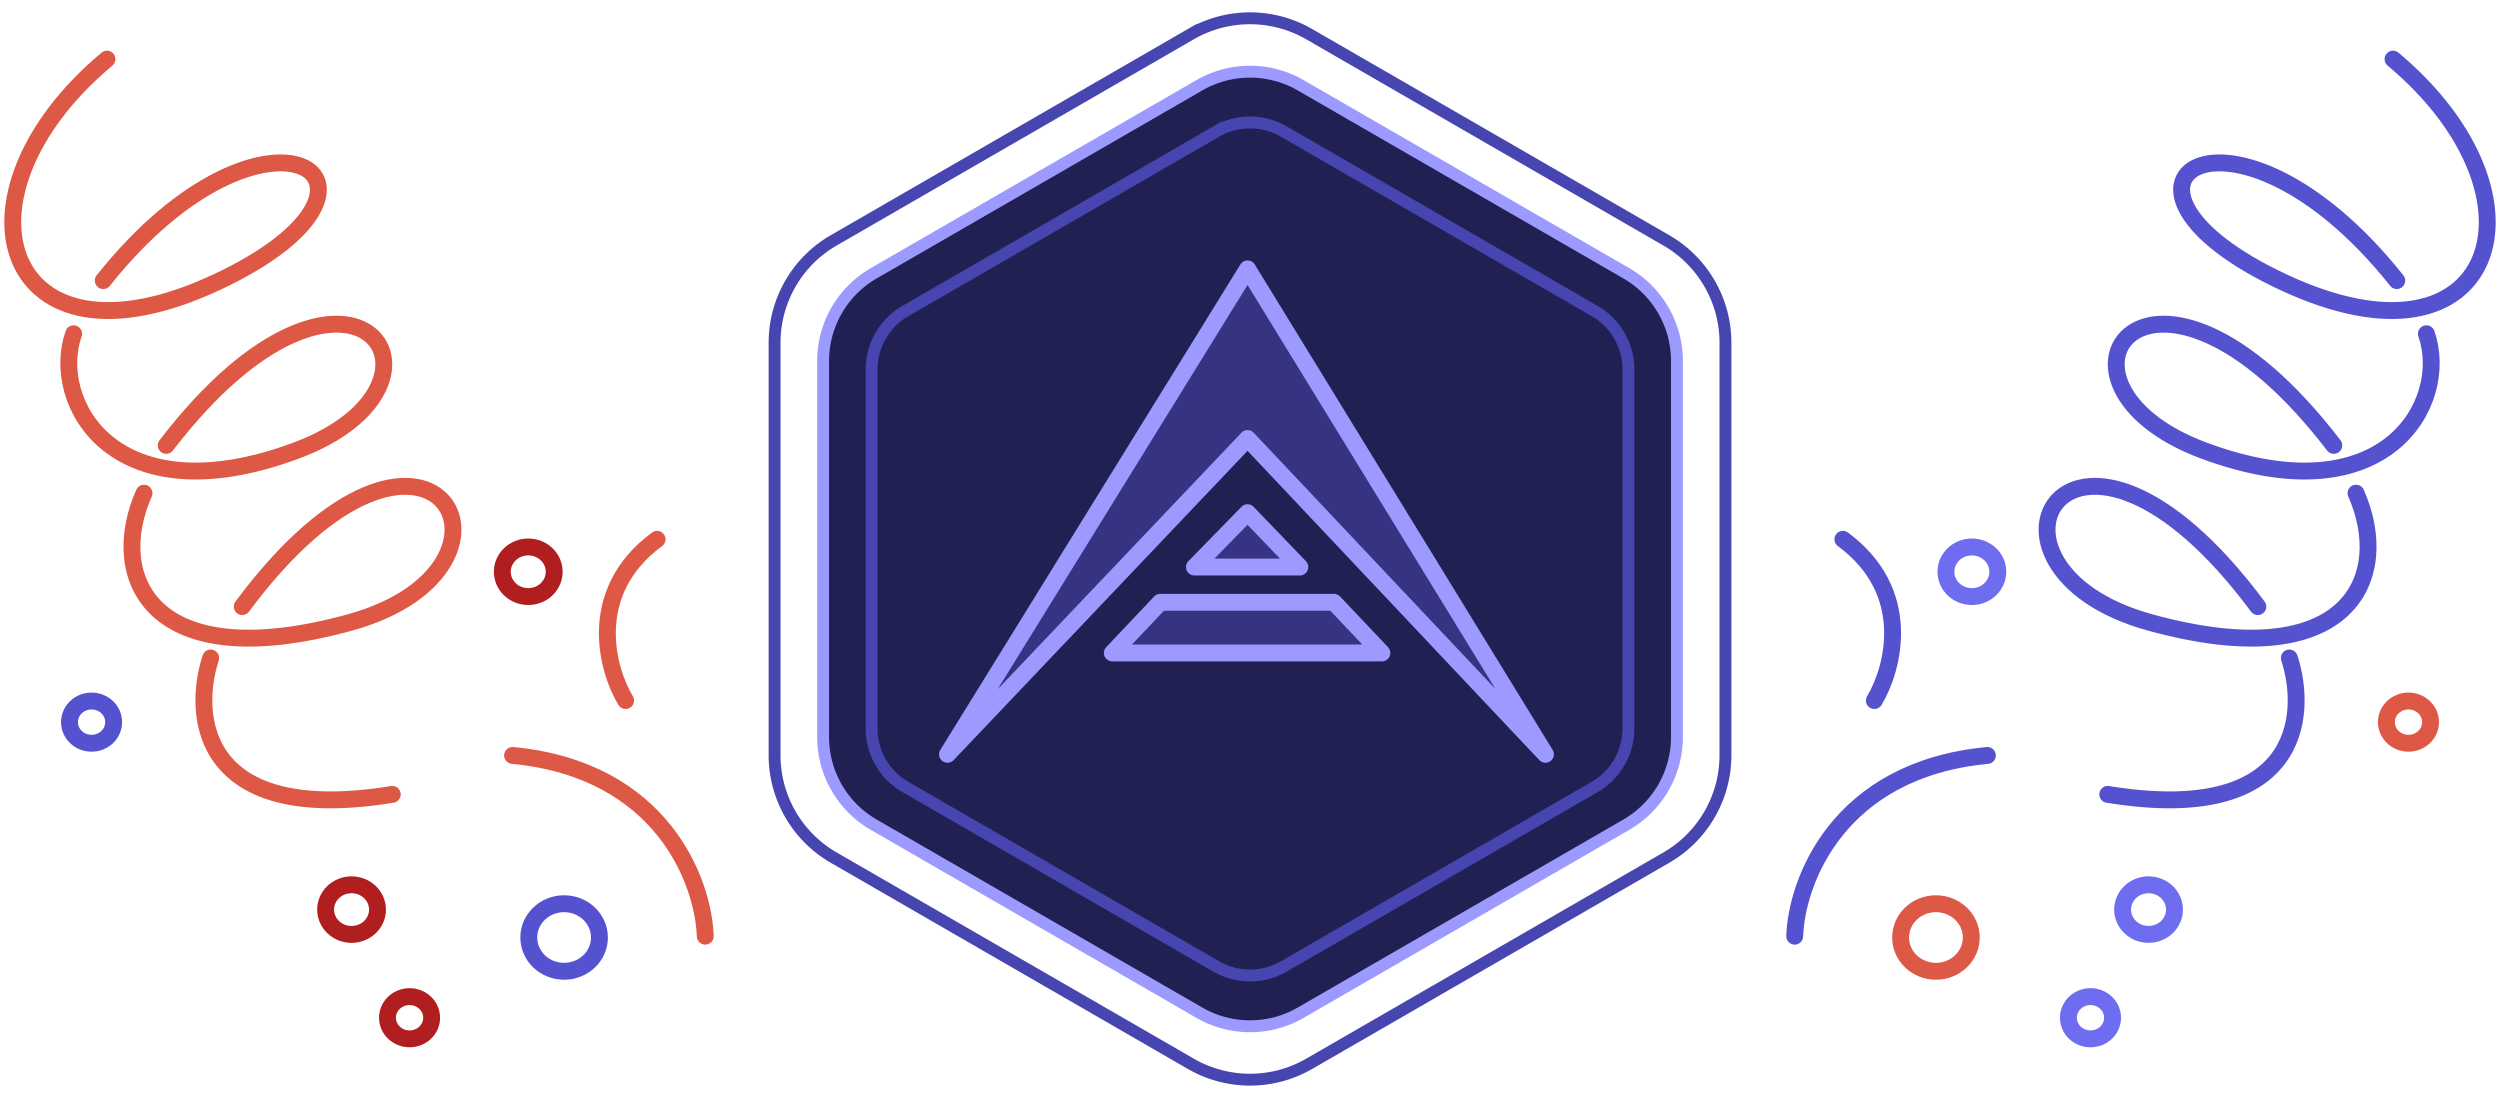 <svg id="migration-success-banner-dark" xmlns="http://www.w3.org/2000/svg" width="296" height="130" fill="none"><path stroke="#5452CE" stroke-linecap="round" stroke-width="2" d="M212.493 110.842c.219-6.433 5.089-19.718 22.812-21.396m-13.38-6.503c2.266-3.776 4.694-12.88-3.729-19.09M283.336 7c19.531 16.362 12.284 38.197-12.944 26.431-25.228-11.766-6.137-24.753 13.385-.21m3.509 6.294c2.852 8.18-4.825 21.816-26.321 13.845-21.496-7.972-6.361-28.949 15.354-.63m2.632 5.664c4.385 9.86-.658 21.816-24.347 15.313-23.689-6.502-9.432-31.675 12.722-1.887m3.729 6.083c2.266 6.922 1.14 19.844-21.496 16.152"/><ellipse stroke="#6E6CEF" stroke-width="2" rx="3.071" ry="2.937" transform="matrix(-1 0 0 1 254.388 107.696)"/><ellipse stroke="#6E6CEF" stroke-width="2" rx="3.071" ry="2.937" transform="matrix(-1 0 0 1 233.468 67.697)"/><ellipse stroke="#6E6CEF" stroke-width="2" rx="2.614" ry="2.5" transform="matrix(-1 0 0 1 247.514 120.5)"/><ellipse stroke="#DE5846" stroke-width="2" rx="2.614" ry="2.5" transform="matrix(-1 0 0 1 285.163 85.5)"/><ellipse stroke="#DE5846" stroke-width="2" rx="4.183" ry="4" transform="matrix(-1 0 0 1 229.216 111)"/><path stroke="#DE5846" stroke-linecap="round" stroke-width="2" d="M83.503 110.842c-.22-6.433-5.089-19.718-22.813-21.396m13.38-6.503c-2.266-3.776-4.694-12.88 3.73-19.09M12.665 7C-6.867 23.362.379 45.197 25.61 33.431c25.23-11.766 6.138-24.753-13.386-.21m-3.51 6.294C5.863 47.695 13.54 61.33 35.038 53.36c21.498-7.972 6.362-28.949-15.355-.63m-2.633 5.664c-4.385 9.86.658 21.816 24.35 15.313 23.69-6.502 9.432-31.675-12.723-1.887m-3.73 6.083c-2.266 6.922-1.14 19.844 21.498 16.152"/><ellipse cx="41.624" cy="107.697" stroke="#B01E20" stroke-width="2" rx="3.071" ry="2.937"/><ellipse cx="62.545" cy="67.697" stroke="#B01E20" stroke-width="2" rx="3.071" ry="2.937"/><ellipse cx="48.492" cy="120.5" stroke="#B01E20" stroke-width="2" rx="2.614" ry="2.5"/><ellipse cx="10.842" cy="85.5" stroke="#5452CE" stroke-width="2" rx="2.614" ry="2.5"/><ellipse cx="66.791" cy="111" stroke="#5452CE" stroke-width="2" rx="4.183" ry="4"/><path fill="#212052" stroke="#9C9AFF" stroke-width="1.407" d="M142.002 10.097a12 12 0 0 1 12 0l38.548 22.255a12 12 0 0 1 6 10.393v44.51a12 12 0 0 1-6 10.393l-38.548 22.255a11.998 11.998 0 0 1-12 0l-38.547-22.255a12 12 0 0 1-6-10.392V42.745a12 12 0 0 1 6-10.393l38.547-22.255Z"/><path fill="#363383" fill-rule="evenodd" d="M147.712 51.923 112.186 89.31l35.526-57.472 35.268 57.472-35.268-37.386ZM131.7 77.31l5.678-6h20.56l5.677 6H131.7Zm9.726-10.174 6.281-6.434 6.193 6.434h-12.474Z" clip-rule="evenodd"/><path fill="#9C9AFF" d="m147.712 51.923.728-.686a1.001 1.001 0 0 0-1.453-.003l.725.69ZM112.186 89.31l-.851-.526a1 1 0 0 0 1.575 1.215l-.724-.689Zm35.526-57.472.852-.523a.998.998 0 0 0-1.702-.003l.85.526Zm35.268 57.472-.727.686a1 1 0 0 0 1.579-1.21l-.852.524ZM131.7 77.31l-.726-.687a.999.999 0 0 0 .726 1.687v-1Zm5.678-6v-1c-.275 0-.538.114-.727.313l.727.688Zm20.56 0 .726-.687a1 1 0 0 0-.726-.312v1Zm5.677 6v1a1 1 0 0 0 .727-1.687l-.727.687Zm-22.189-10.174-.715-.699a1 1 0 0 0 .715 1.699v-1Zm6.281-6.434.72-.694a.999.999 0 0 0-1.436-.005l.716.699Zm6.193 6.434v1a1 1 0 0 0 .721-1.694l-.721.694Zm-6.913-15.902L111.461 88.62l1.449 1.378 35.527-37.386-1.45-1.378Zm-33.951 38.6 35.527-57.471-1.701-1.052-35.527 57.472 1.701 1.052ZM146.86 32.36l35.268 57.472 1.704-1.046-35.268-57.472-1.704 1.046Zm36.847 56.263L148.44 51.237l-1.455 1.372 35.268 37.386 1.454-1.372Zm-51.281-10.626 5.678-5.999-1.453-1.375-5.677 6 1.452 1.374Zm4.952-5.686h20.56v-2h-20.56v2Zm19.833-.313 5.678 6 1.453-1.375-5.678-6-1.453 1.375Zm6.404 4.312H131.7v2h31.915v-2Zm-21.473-8.476 6.28-6.434-1.431-1.397-6.28 6.434 1.431 1.397Zm4.844-6.439 6.194 6.434 1.441-1.387-6.194-6.434-1.441 1.387Zm6.914 4.74h-12.474v2H153.9v-2Z"/><path stroke="#4745B0" stroke-width="1.407" d="M141.002 4.041a14 14 0 0 1 14 0l42.292 24.418c4.331 2.5 7 7.122 7 12.124v48.834a14 14 0 0 1-7 12.124l-42.292 24.418a14.004 14.004 0 0 1-14 0L98.71 101.541c-4.331-2.5-7-7.122-7-12.124V40.583a14 14 0 0 1 7-12.124L141.002 4.04Z"/><path stroke="#4745B0" stroke-width="1.407" d="M144.002 15.575a8 8 0 0 1 8 0l36.804 21.249a8 8 0 0 1 4 6.928v42.497a8 8 0 0 1-4 6.928l-36.804 21.249a8 8 0 0 1-8 0l-36.803-21.249a7.998 7.998 0 0 1-4-6.928V43.752a8 8 0 0 1 4-6.928l36.803-21.249Z"/></svg>
